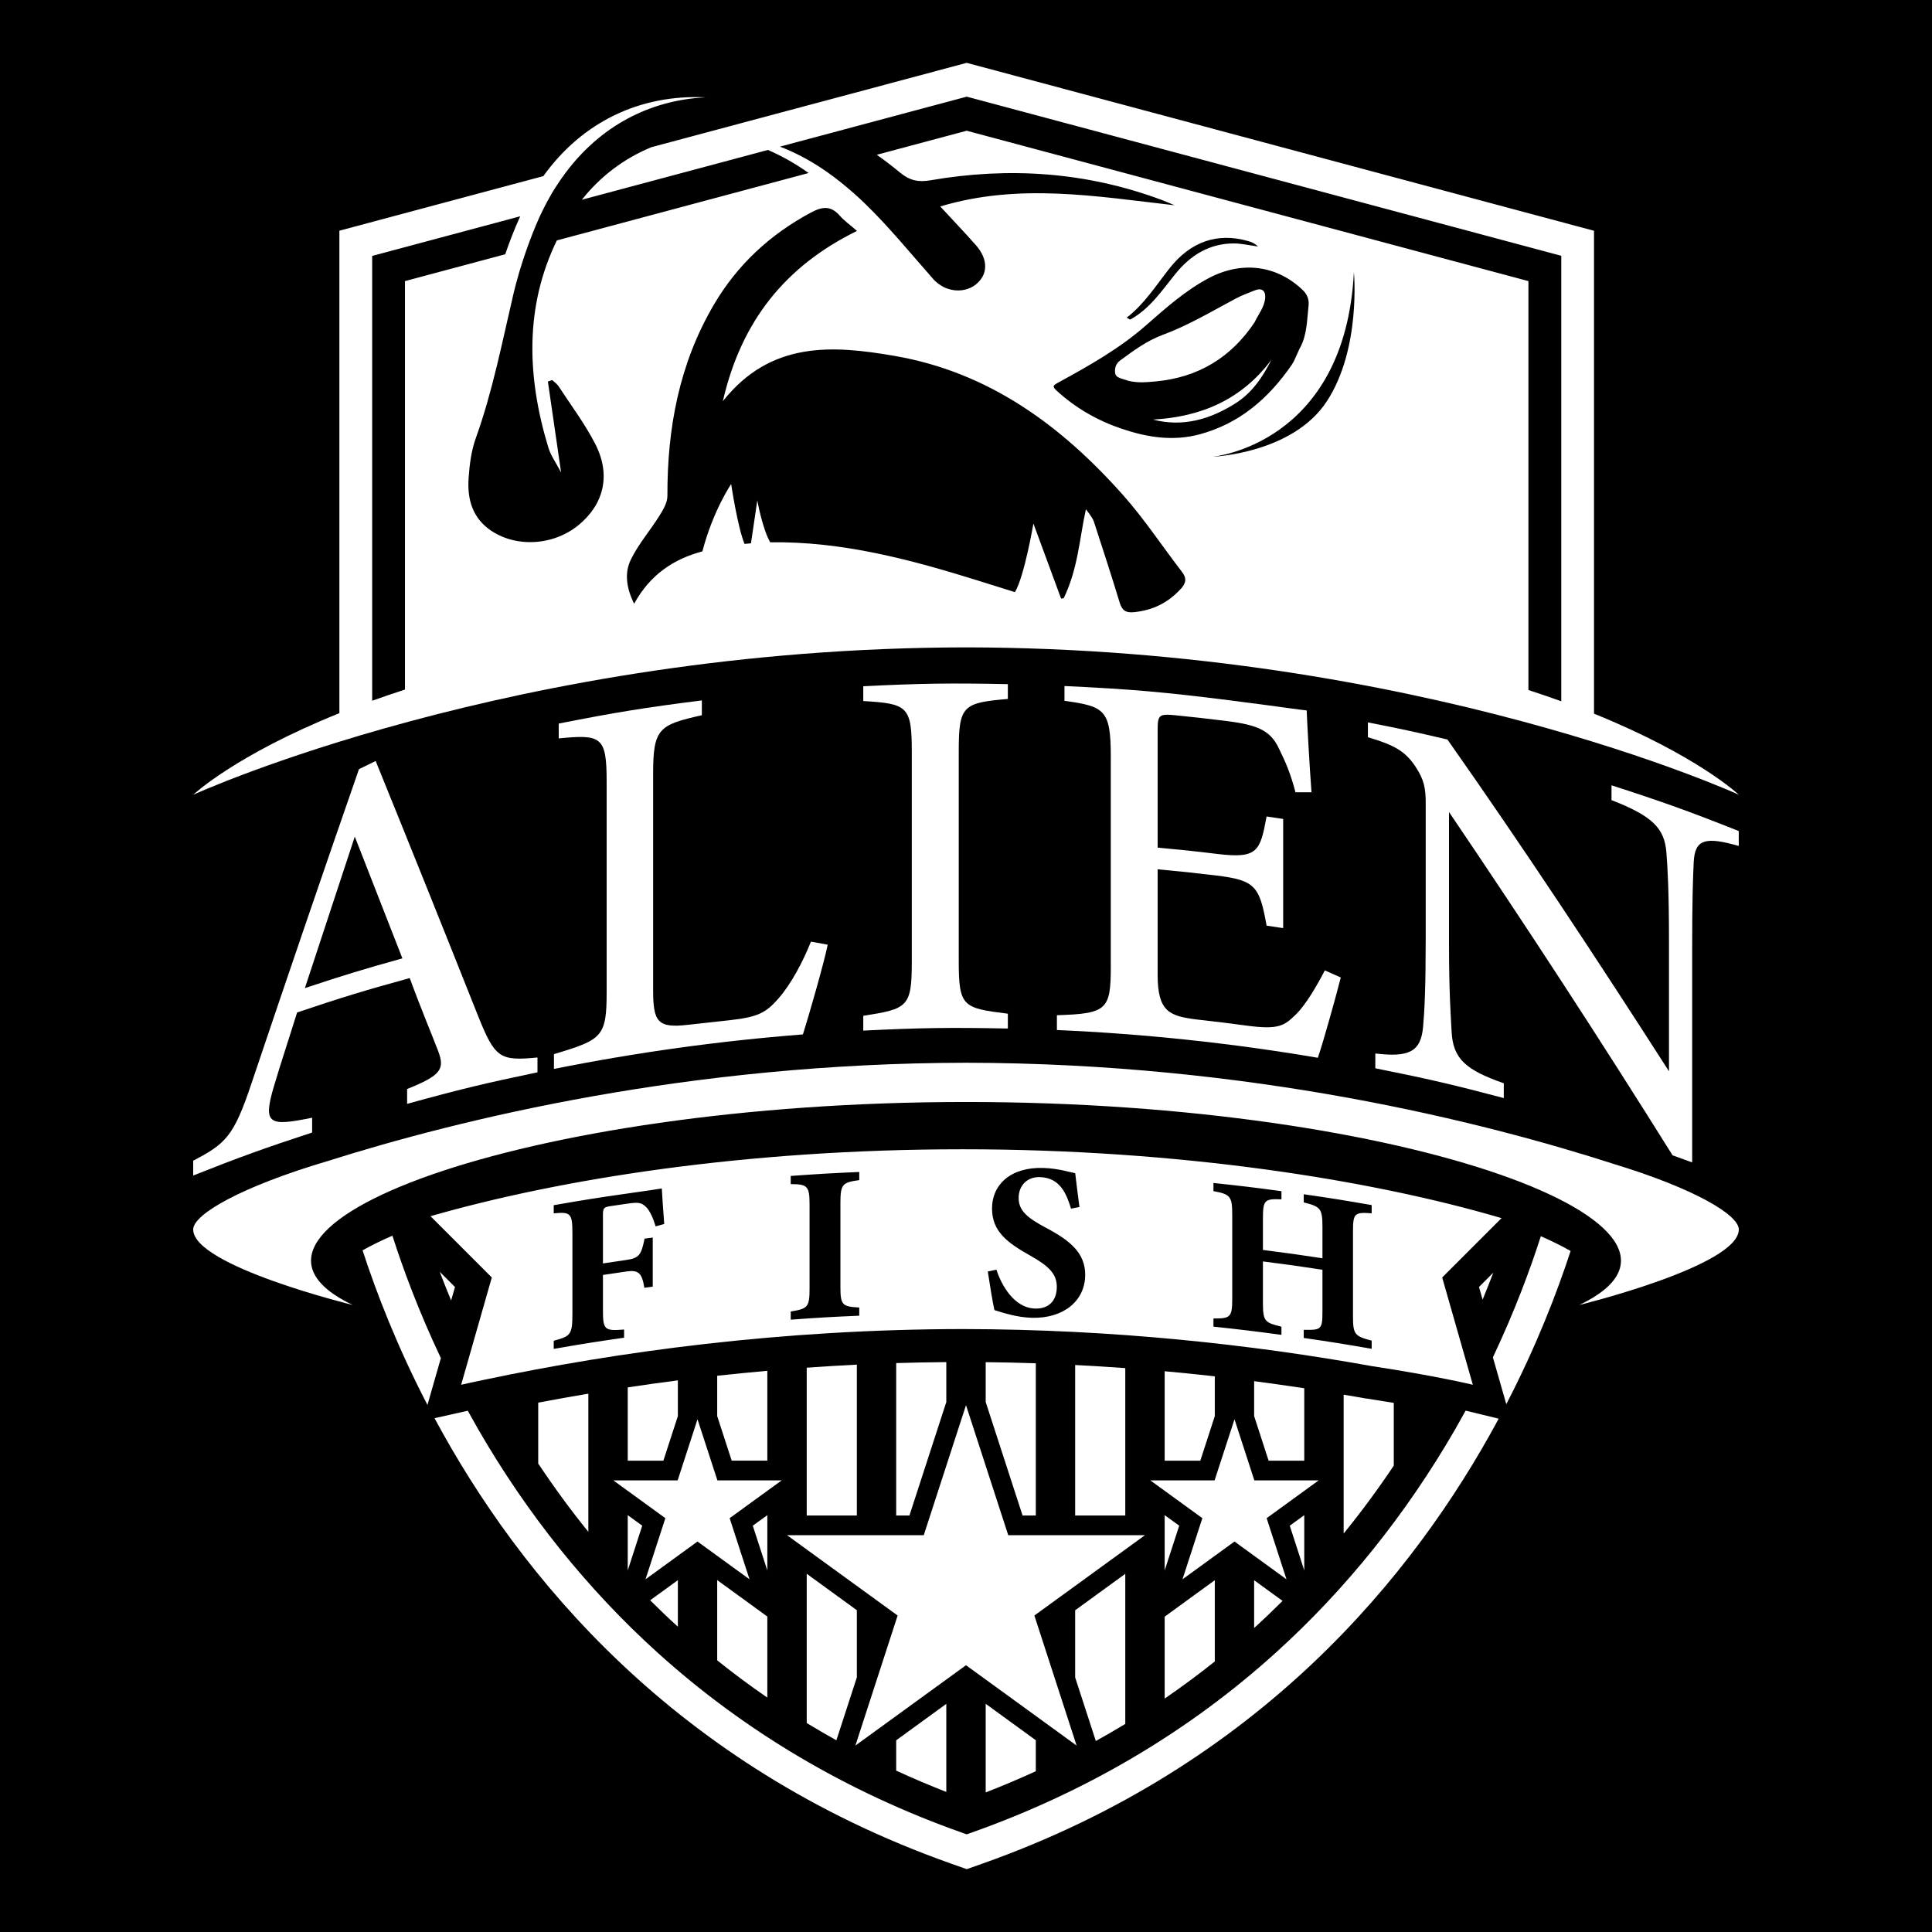<?xml version="1.0" encoding="UTF-8"?>
<svg id="Layer_2" data-name="Layer 2" xmlns="http://www.w3.org/2000/svg" viewBox="0 0 360 360">
  <defs>
    <style>
      .cls-1 {
        fill: #fff;
      }
    </style>
  </defs>
  <g id="Final_Version" data-name="Final Version">
    <g id="Logo">
      <rect width="360" height="360"/>
      <g>
        <path class="cls-1" d="m166.99,329.93c3.06,1.41,6.17,2.73,9.34,3.97v-16.41l-9.34,6.79v5.66Z"/>
        <path class="cls-1" d="m126.31,257.21c-3.12.4-6.23.84-9.34,1.31v13.66h6.64s2.7-8.31,2.7-8.31v-6.67Z"/>
        <path class="cls-1" d="m142.98,272.18v-16.75c-3.11.28-6.23.58-9.34.92v7.52l2.7,8.3h6.64Z"/>
        <path class="cls-1" d="m159.66,300.04l-9.34-6.79v27.81c1.82,1.11,3.66,2.18,5.53,3.22l.05-.16,3.76-11.56v-12.53Z"/>
        <path class="cls-1" d="m183.67,333.99c3.17-1.23,6.28-2.55,9.34-3.95v-5.77l-9.34-6.79v16.51Z"/>
        <polygon class="cls-1" points="180 261.83 172.13 286.06 146.65 286.06 167.26 301.03 159.39 325.26 180 310.29 200.61 325.26 192.74 301.03 213.35 286.06 187.87 286.06 180 261.83"/>
        <path class="cls-1" d="m200.34,312.56l3.76,11.57.09.28c1.86-1.03,3.69-2.09,5.49-3.18v-27.97l-9.34,6.79v12.52Z"/>
        <path class="cls-1" d="m121.15,298.19c1.69,1.68,3.4,3.33,5.16,4.92v-8.67l-3.87,2.81-1.29.94Z"/>
        <polygon class="cls-1" points="116.97 292.63 119.67 284.29 116.97 282.33 116.97 292.63"/>
        <path class="cls-1" d="m150.32,254.85v27.54h9.34v-28.11c-3.11.15-6.23.35-9.34.57Z"/>
        <path class="cls-1" d="m84.06,242.32l.72-2.5-2.84-2.84c.65,1.71,1.35,3.5,2.12,5.34Z"/>
        <polygon class="cls-1" points="142.98 292.63 142.98 282.33 140.27 284.29 142.98 292.63"/>
        <path class="cls-1" d="m133.64,294.44v14.94c3.02,2.43,6.14,4.74,9.34,6.94v-15.1l-5.47-3.98-3.87-2.81Z"/>
        <polygon class="cls-1" points="129.97 264.46 126.27 275.85 114.29 275.85 123.98 282.89 120.28 294.28 129.97 287.24 139.66 294.28 135.96 282.89 145.65 275.85 133.68 275.85 129.97 264.46"/>
        <path class="cls-1" d="m100.29,272.71c2.94,4.41,6.05,8.67,9.34,12.73v-25.75c-3.12.52-6.23,1.08-9.34,1.67v11.35Z"/>
        <path class="cls-1" d="m243.03,272.18v-13.5c-3.11-.47-6.22-.91-9.34-1.32v6.51l2.7,8.31h6.64Z"/>
        <path class="cls-1" d="m254.58,260.59h-.08c-1.38-.26-2.76-.48-4.13-.71v25.87c3.29-4.04,6.4-8.26,9.34-12.65v-11.69c-1.56-.26-3.24-.53-5.05-.81h-.08Z"/>
        <path class="cls-1" d="m226.36,256.46c-3.11-.35-6.23-.67-9.34-.95v16.67h6.64s2.7-8.31,2.7-8.31v-7.42Z"/>
        <path class="cls-1" d="m276.26,242.17c.72-1.73,1.38-3.4,1.99-5.02l-2.66,2.66.67,2.35Z"/>
        <polygon class="cls-1" points="230.03 264.46 226.32 275.85 214.35 275.85 224.04 282.89 220.34 294.28 230.03 287.24 239.72 294.28 236.02 282.89 245.71 275.85 233.73 275.85 230.03 264.46"/>
        <g>
          <path class="cls-1" d="m280.67,261.66c5.64-10.88,9.46-20.81,11.99-28.56-1.65-.93-3.5-1.85-5.55-2.75-1.98,6.2-4.87,13.98-8.93,22.57l1.07,3.74,1.43,5Z"/>
          <path class="cls-1" d="m273.25,262.89s-.07-.02-.15-.04c-.64,1.16-1.29,2.32-1.96,3.5-9.15,15.82-20.38,29.81-33.4,41.59-16.23,14.69-35.33,25.98-56.76,33.56l-.85.3-.85-.3c-21.43-7.58-40.52-18.88-56.76-33.56-13.02-11.78-24.26-25.77-33.4-41.59-.67-1.17-1.32-2.32-1.95-3.47h-.06s-.04.02-.04.02h-.05s-6.05,1.36-6.05,1.36c15.77,29.34,44.66,64.74,96.28,83.01l2.89,1.02,2.89-1.02c51.57-18.25,80.45-53.59,96.23-82.92l-6-1.46Z"/>
          <path class="cls-1" d="m81.12,256.66l1.03-3.6c-4.12-8.69-7.03-16.56-9.03-22.81-2.05.89-3.9,1.8-5.56,2.73,2.53,7.79,6.39,17.82,12.09,28.81l1.47-5.13Z"/>
        </g>
        <path class="cls-1" d="m233.69,294.44v8.91c1.81-1.64,3.57-3.33,5.3-5.05l-1.44-1.04-3.87-2.81Z"/>
        <path class="cls-1" d="m217.02,301.23v15.27c3.2-2.19,6.32-4.5,9.34-6.91v-15.14l-3.87,2.81-5.47,3.98Z"/>
        <polygon class="cls-1" points="243.03 292.63 243.03 282.33 240.33 284.29 243.03 292.63"/>
        <path class="cls-1" d="m193.01,282.39v-28.36c-3.12-.11-6.23-.18-9.34-.21v7.43l6.87,21.14h2.47Z"/>
        <path class="cls-1" d="m200.34,254.34v28.05h9.34s0-27.46,0-27.46c-3.12-.23-6.23-.42-9.34-.58Z"/>
        <path class="cls-1" d="m176.33,253.81c-3.11.03-6.22.08-9.34.18v28.4h2.47s6.87-21.14,6.87-21.14v-7.44Z"/>
        <polygon class="cls-1" points="217.02 292.63 219.73 284.29 217.02 282.33 217.02 292.63"/>
      </g>
      <path class="cls-1" d="m279.79,226.98c-24.09-7.1-59.86-12.83-100.41-12.83s-75.09,5.55-99.16,12.47l11.42,11.42-5.71,19.99s.07-.02.11-.02c.39-.09,1.88-.44,4.34-.94,24.71-5.2,55.06-9.38,89.01-9.42,28.32.04,54.1,2.93,76.2,6.9,12.2,1.86,18.85,3.48,18.85,3.48l-5.71-19.99,11.06-11.06Zm-157.62,1.53c-.45-1.51-1.11-2.97-1.81-3.63-.83-.79-1.4-.89-3.37-.61-1.23.18-1.85.26-3.08.45-1.39.21-1.56.32-1.56,1.72,0,3.59,0,5.39,0,8.98,1.75-.27,2.63-.4,4.39-.65,2.42-.35,2.75-1,3.37-3.97.61-.08.91-.12,1.52-.2v9.15c-.62.08-.94.12-1.56.21-.45-2.74-1.07-3.36-3.33-3.04-1.76.25-2.63.38-4.39.65,0,2.57,0,3.86,0,6.43,0,3.79.24,4.03,3.94,3.74,0,.61,0,.91,0,1.52-5.25.76-7.88,1.17-13.11,2.09v-1.52c3.11-.83,3.48-1.13,3.48-4.92v-15.17c0-3.67-.37-3.95-3.48-3.65v-1.52c5.55-.97,8.33-1.41,13.89-2.2,3.53-.5,5.59-.8,6.25-.92.04.7.25,4.21.45,6.62-.64.18-.96.27-1.6.45Zm37.94,15.13c0,.61,0,.91,0,1.52-5.11.22-7.66.37-12.77.74,0-.61,0-.91,0-1.52,3.14-.52,3.51-.78,3.51-4.24,0-6.28,0-9.42,0-15.7,0-3.46-.41-3.78-3.51-3.8,0-.61,0-.91,0-1.52,5.1-.37,7.66-.52,12.77-.74,0,.61,0,.91,0,1.52-3.1.42-3.51.74-3.51,4.21,0,6.28,0,9.42,0,15.7,0,3.42.37,3.64,3.51,3.83Zm32.14,1.91c-2.65-.08-5-.82-6.95-1.43-.25-.95-.95-5.25-1.24-7.19.64-.14.97-.21,1.61-.35.83,2.61,3.14,7.12,7.2,7.25,2.52.08,4.05-1.42,4.05-4.06,0-2.39-1.49-3.86-4.96-5.81-4.3-2.42-7.11-4.51-7.11-8.8,0-4.33,3.39-7.74,9.59-7.53,2.85.1,5,.82,5.91.98.17,1.53.45,3.69.79,6.3-.63.12-.94.18-1.57.3-.83-2.68-1.98-5.75-5.79-5.87-2.4-.08-3.97,1.58-3.97,3.89s1.53,3.66,5.17,5.59c4.41,2.34,7.23,4.64,7.23,8.72,0,4.86-4.05,8.18-9.96,8.01Zm63.34-19.47c-3.19-.23-3.48-.02-3.48,3.4v15.78c0,3.42.33,3.71,3.48,4.55v1.52c-5.06-.88-7.59-1.29-12.66-2.02v-1.52c3.24.06,3.49-.02,3.49-3.44v-7.75c-4.43-.68-6.65-.99-11.09-1.55v7.75c0,3.42.37,3.66,3.45,4.41v1.52c-5.06-.68-7.6-.99-12.67-1.53v-1.52c3.05,0,3.5-.15,3.5-3.57v-15.78c0-3.42-.37-3.8-3.5-4.38v-1.52c5.08.54,7.61.84,12.67,1.53v1.52c-3.12-.13-3.45.12-3.45,3.54v5.89c4.44.56,6.66.88,11.09,1.55v-5.89c0-3.42-.41-3.74-3.49-4.52v-1.52c5.07.73,7.61,1.14,12.66,2.02v1.52Z"/>
      <path class="cls-1" d="m65.71,243.16c-30.05-14.35,31.29-37.82,114.29-37.82s144.34,23.47,114.29,37.82c0,0,29.71-7.26,29.71-14.06,0-2.78-8.47-7.67-23.01-12.12-24.88-8.03-68.17-18.88-120.99-18.95-51.48.07-94.01,10.42-119.15,18.38-15.61,4.63-24.85,9.8-24.85,12.69,0,6.8,29.71,14.06,29.71,14.06Z"/>
      <g>
        <path class="cls-1" d="m75.86,205.68c0-1.11,0-1.66,0-2.76,6.35-2.54,7.06-3.72,5.78-7.08-1.31-3.43-3.23-7.94-5.29-13.59-8.45,2.32-12.65,3.6-20.99,6.41-1.54,4.96-3,9.31-4.34,13.83-2.12,7.15-.79,7.39,7.14,5.78,0,1.11,0,1.66,0,2.76-8.94,2.93-13.37,4.53-22.16,8.01,0-1.11,0-1.66,0-2.76,5.99-3.16,7.53-4.39,10.89-14.49,6.57-19.52,13.23-39.01,20-58.47,1.24-.61,1.87-.92,3.11-1.52,6.43,15.82,12.79,31.67,19.1,47.55,3.15,7.84,4.03,8.37,11.05,7.7,0,1.11,0,1.66,0,2.76-9.77,2.04-14.64,3.21-24.29,5.88Zm-9.75-49.79c-3.11,9.44-6.41,19.47-9.3,28.23,7.23-2.4,10.86-3.51,18.17-5.54-3.56-9.12-5.33-13.66-8.87-22.69Z"/>
        <path class="cls-1" d="m154.23,176.03c-.6,3.1-3.61,13.58-4.62,16.72-15.57,1.21-31.07,3.36-46.39,6.43v-2.76c9.01-2.69,9.82-3.22,9.82-11.61,0-13.07,0-26.13,0-39.2,0-8.39-1.01-8.79-8.93-8.02,0-1.11,0-1.66,0-2.76,10.62-2.1,15.96-2.96,26.67-4.32v2.76c-7.99,1.8-9.08,2.44-9.08,10.93,0,13.39,0,26.79,0,40.18,0,6.02.79,7.24,6.48,6.58.1-.01,7.3-.81,7.9-.87,5.1-.58,6.6-1.34,8.91-3.96,2.45-2.79,4.61-6.91,6.12-10.67,1.24.22,1.87.34,3.11.57Z"/>
        <path class="cls-1" d="m160.86,192.04v-2.76c8.24-1.29,9.04-1.62,9.04-10.01v-39.2c0-8.49-.81-8.95-9.04-9.44v-2.76c10.77-.53,16.16-.61,26.94-.39v2.76c-8.34.72-9.15,1.21-9.15,9.7v39.2c0,8.49.8,8.7,9.15,9.75v2.76c-10.78-.21-16.17-.14-26.94.39Z"/>
        <path class="cls-1" d="m249.83,182.15c-.6,2.46-3.28,12.15-4.27,14.95-16.08-2.73-32.33-4.46-48.62-5.17,0-1.11,0-1.66,0-2.76,9.34-.29,10.04-1.02,10.04-9.11,0-13,0-26,0-39,0-8.79-1.1-9.43-8.63-10.47v-2.76c12.29.58,18.44,1.11,30.67,2.65,9.39,1.19,13.27,1.8,14.46,1.9.1,2.49.5,9.96.9,15.25-1.19,0-1.79,0-2.99,0-.9-3.5-1.89-5.73-2.99-7.97-1.59-3.5-3.88-4.56-9.88-5.31-3.8-.47-5.7-.69-9.5-1.07-3.11-.31-3.31-.02-3.31,2.84,0,8.73,0,13.09,0,21.82,4.45.41,6.67.64,11.11,1.18,7.5.9,7.99-.44,9.19-6.98,1.24.18,1.85.27,3.09.46v20.34c-1.24-.19-1.85-.28-3.09-.46-1.3-7.3-2.09-8.46-9.29-9.33-4.4-.53-6.6-.76-11.01-1.17,0,7.86,0,11.79,0,19.65,0,6.91,2.21,7.68,7.21,8.33,3.72.41,5.58.64,9.3,1.14,6.09.82,7.08.04,9.27-2.09,1.82-1.77,3.98-5.47,5.37-8.19,1.19.52,1.79.79,2.98,1.32Z"/>
        <path class="cls-1" d="m324,157.63c-6.09-1.72-8.19-1.36-8.4,3-.15,3.07-.29,7.2-.29,16.38,0,13.2,0,26.39,0,39.59-1.46-.54-2.19-.8-3.65-1.32-13.5-21.59-27.37-42.89-41.66-63.97,0,9.87,0,14.81,0,24.68,0,8.89.34,13.44.49,16.31.27,5.01,2.67,7.09,9.72,9.55,0,1.11,0,1.66,0,2.76-9.52-2.52-14.32-3.63-23.94-5.55v-2.76c6.14.73,8.48-.22,8.9-4.94.28-3.07.49-7.49.49-16.48,0-10.07,0-15.11,0-25.18,0-2.76-.26-4.4-1.97-6.95-1.89-2.81-3.95-3.94-8.8-5.38,0-1.11,0-1.66,0-2.76,5.95,1.16,8.91,1.8,14.82,3.19,14.26,20.27,27.9,40.96,41.28,61.82,0-9.68,0-14.51,0-24.19,0-9.18-.24-13.54-.48-16.56-.35-4.47-2.48-6.78-10.23-9.78,0-1.11,0-1.66,0-2.76,9.56,3.09,14.31,4.79,23.71,8.52,0,1.11,0,1.66,0,2.76Z"/>
      </g>
      <g>
        <path class="cls-1" d="m233.81,59.98c.71-1.49,1.8-2.76,1.94-4.45.11-1.37-.65-1.94-1.92-1.43-1.21.48-2.44.93-3.58,1.54-4.48,2.38-8.82,4.99-13.63,6.77-2.85,1.05-5.42,2.92-7.9,4.76-.82.61-1.03,1.43-.94,2.29.09.88.95.97,1.66,1.24,1.92.72,3.85.56,5.83.38,8-.73,14.14-4.46,18.55-11.09Z"/>
        <path class="cls-1" d="m214.84,78.18c5.57,1.45,10.65-.04,15.38-3.03,3.09-1.96,5.07-4.89,6.68-8.1-5.52,7.39-13.05,10.63-22.06,11.13Z"/>
        <path class="cls-1" d="m297.02,133V43l-116.89-31.29-21.22,5.68h0l-5.01,1.34-6.67,1.78h0l-18.09,4.84h0l-7.77,2.08c-4.99,2.05-9.48,5.39-12.95,9.79l31.32-8.38,3.35-.9c2.68,1.16,5.21,2.61,7.59,4.3l-46.92,12.56c-5.97,12.28-5.63,25.31-1.57,38.64.44,1.45,1.4,2.75,2.36,4.6-.88-6.07-1.67-11.5-2.46-16.94l.8-.28c.39.37.88.68,1.16,1.11,2.35,3.6,4.96,7.06,6.9,10.87,2.9,5.69,1.58,11.12-3.08,14.99-3.07,2.55-7.13,3.61-10.91,3.11h0c-.94-.12-1.87-.34-2.76-.66-.05-.02-.11-.04-.16-.06-.36-.13-.7-.28-1.04-.45-.1-.05-.19-.09-.29-.14-.39-.2-.77-.42-1.14-.66-3.55-2.37-4.53-5.92-4.25-9.85.17-2.48.49-5.05,1.32-7.38,3.16-8.8,4.92-17.93,7.05-27,.23-1,.5-1.99.78-2.98.11-.39.21-.78.33-1.17.2-.68.42-1.36.64-2.04.24-.75.5-1.49.76-2.23.7-1.97,1.46-3.91,2.31-5.8.28-.62.58-1.21.87-1.8.21-.42.43-.84.65-1.25.17-.32.36-.64.54-.95.23-.41.46-.82.71-1.21.17-.28.35-.54.53-.81.49-.76,1-1.49,1.53-2.2,6.49-8.72,15.67-13.62,26.16-14.12-12.23-.59-23.01,4.58-30.26,14.68l-38,10.17v89.9c-19.45,7.83-27.23,15.2-27.23,15.2,0,0,59.76-27.35,144-27.46,84.24.11,144,27.46,144,27.46,0,0-7.72-7.31-26.98-15.1Zm-221.56-4.51c-2.13.69-4.17,1.39-6.11,2.08V47.69l27.59-7.39c-.03.06-.06.12-.09.19-1.01,2.24-1.91,4.55-2.71,6.89l-18.68,5v76.1Zm144.53-18.73c-2.36,2.58-5.21,3.96-8.68,4.31-1.54.16-2.23-.32-2.68-1.8-1.53-5.05-3.18-10.07-4.81-15.1-.26-.79-1.48-2.27-1.48-2.27-1.21,5.51-1.46,11.04-4.13,16.56l-.49.09-5.16-14s-1.69,9.91-3.45,12.79c0,0-4.54-1.42-6.72-2.11-12.67-3.96-25.46-7.38-38.87-7.18-1.45-2.47-2.41-7.8-2.41-7.8l-1.18,7.99c-.4.04-.8.07-1.2.11-1.31-3.2-2.49-11.15-2.49-11.15,0,0-3.38,4.93-5.36,12.54-5.27,1.41-9.71,4.26-12.72,9.76-1.46-2.95-1.82-5.74-.62-8.21,1.42-2.92,3.63-5.45,5.36-8.23.69-1.1,1.46-2.43,1.46-3.65-.04-12.59,2.19-24.61,8.63-35.59,4.36-7.44,10.45-13.1,18.07-17.19,2.1-1.13,3.71-1.38,5.4.54.86.98,1.97,1.76,3.23,2.86-13.38,6.56-21.59,16.85-25,31.73,8.94-11.27,20.46-10.44,32.07-8.43,17.52,3.04,31.02,12.99,42.52,25.94,3.97,4.47,7.28,9.52,10.94,14.26.95,1.23.8,2.12-.23,3.25Zm-10.95-29.86c-4.53-1.53-8.53-3.82-12.07-7.03-.96-.87-.79-1.03.21-1.58,5.75-3.14,11.45-6.35,16.4-10.7,3.67-3.22,7.32-6.47,11.66-8.77,6.12-3.24,12.71-2.45,17.61,2.33.76.75,1.1,1.78.99,2.73-.3,2.61-.26,5.3-1.49,7.73-.07.12-.13.25-.2.37-.36.79-.72,1.58-1.08,2.38l-.38.63c-4.3,6.24-9.74,10.97-17.23,12.96-4.92,1.3-9.68.55-14.42-1.05Zm.91-20.71c3.28-2.53,5.46-6.01,7.98-9.2,3.9-4.94,8.87-6.71,14.6-5.08.61.17,1.18.37,1.88,1.02-1.67-.22-3.08-.57-4.5-.57-4.61,0-8.13,2.25-10.92,5.71-2.52,3.12-4.75,6.49-8.4,8.48-.21-.12-.42-.24-.64-.35Zm37.29,15.58c-6.4,9.79-21.32,10.34-21.32,10.34,0,0,24.7-2.15,26.36-34.41,0,0,1.36,14.28-5.04,24.07Zm43.67,55.9c-1.94-.7-3.98-1.4-6.11-2.09V52.38l-104.67-28.02-16.75,4.48c1.49,1.06,2.95,2.17,4.37,3.35,1.8,1.48,3.42,1.78,5.6,1.41,14.69-2.54,29.1-1.57,43.13,3.66.81.3,1.6.66,2.39.99-14.5-1.64-28.91-4.21-43.67.22,2.43,2.63,4.59,4.88,6.65,7.22,2.32,2.63,2.27,5.47,0,7.3-1.48,1.18-3.45,1.41-5.23.82,0,0,0,0,0,0-.28-.09-.55-.21-.81-.34-.12-.06-.23-.13-.34-.19-.19-.11-.37-.23-.55-.36-.09-.07-.18-.13-.27-.21-.26-.21-.51-.44-.74-.7-4.21-4.76-8.23-9.72-12.79-14.13-.66-.64-1.33-1.26-2.02-1.87-.37-.33-.76-.65-1.14-.98-.28-.24-.56-.48-.85-.71-.5-.41-1.02-.81-1.53-1.2-.15-.11-.29-.22-.44-.33-.6-.44-1.2-.87-1.81-1.28,0,0,0,0,0,0-2.5-1.68-5.16-3.1-7.99-4.19l18.01-4.82h0l16.79-4.49,110.78,29.65v82.97Z"/>
      </g>
    </g>
  </g>
</svg>